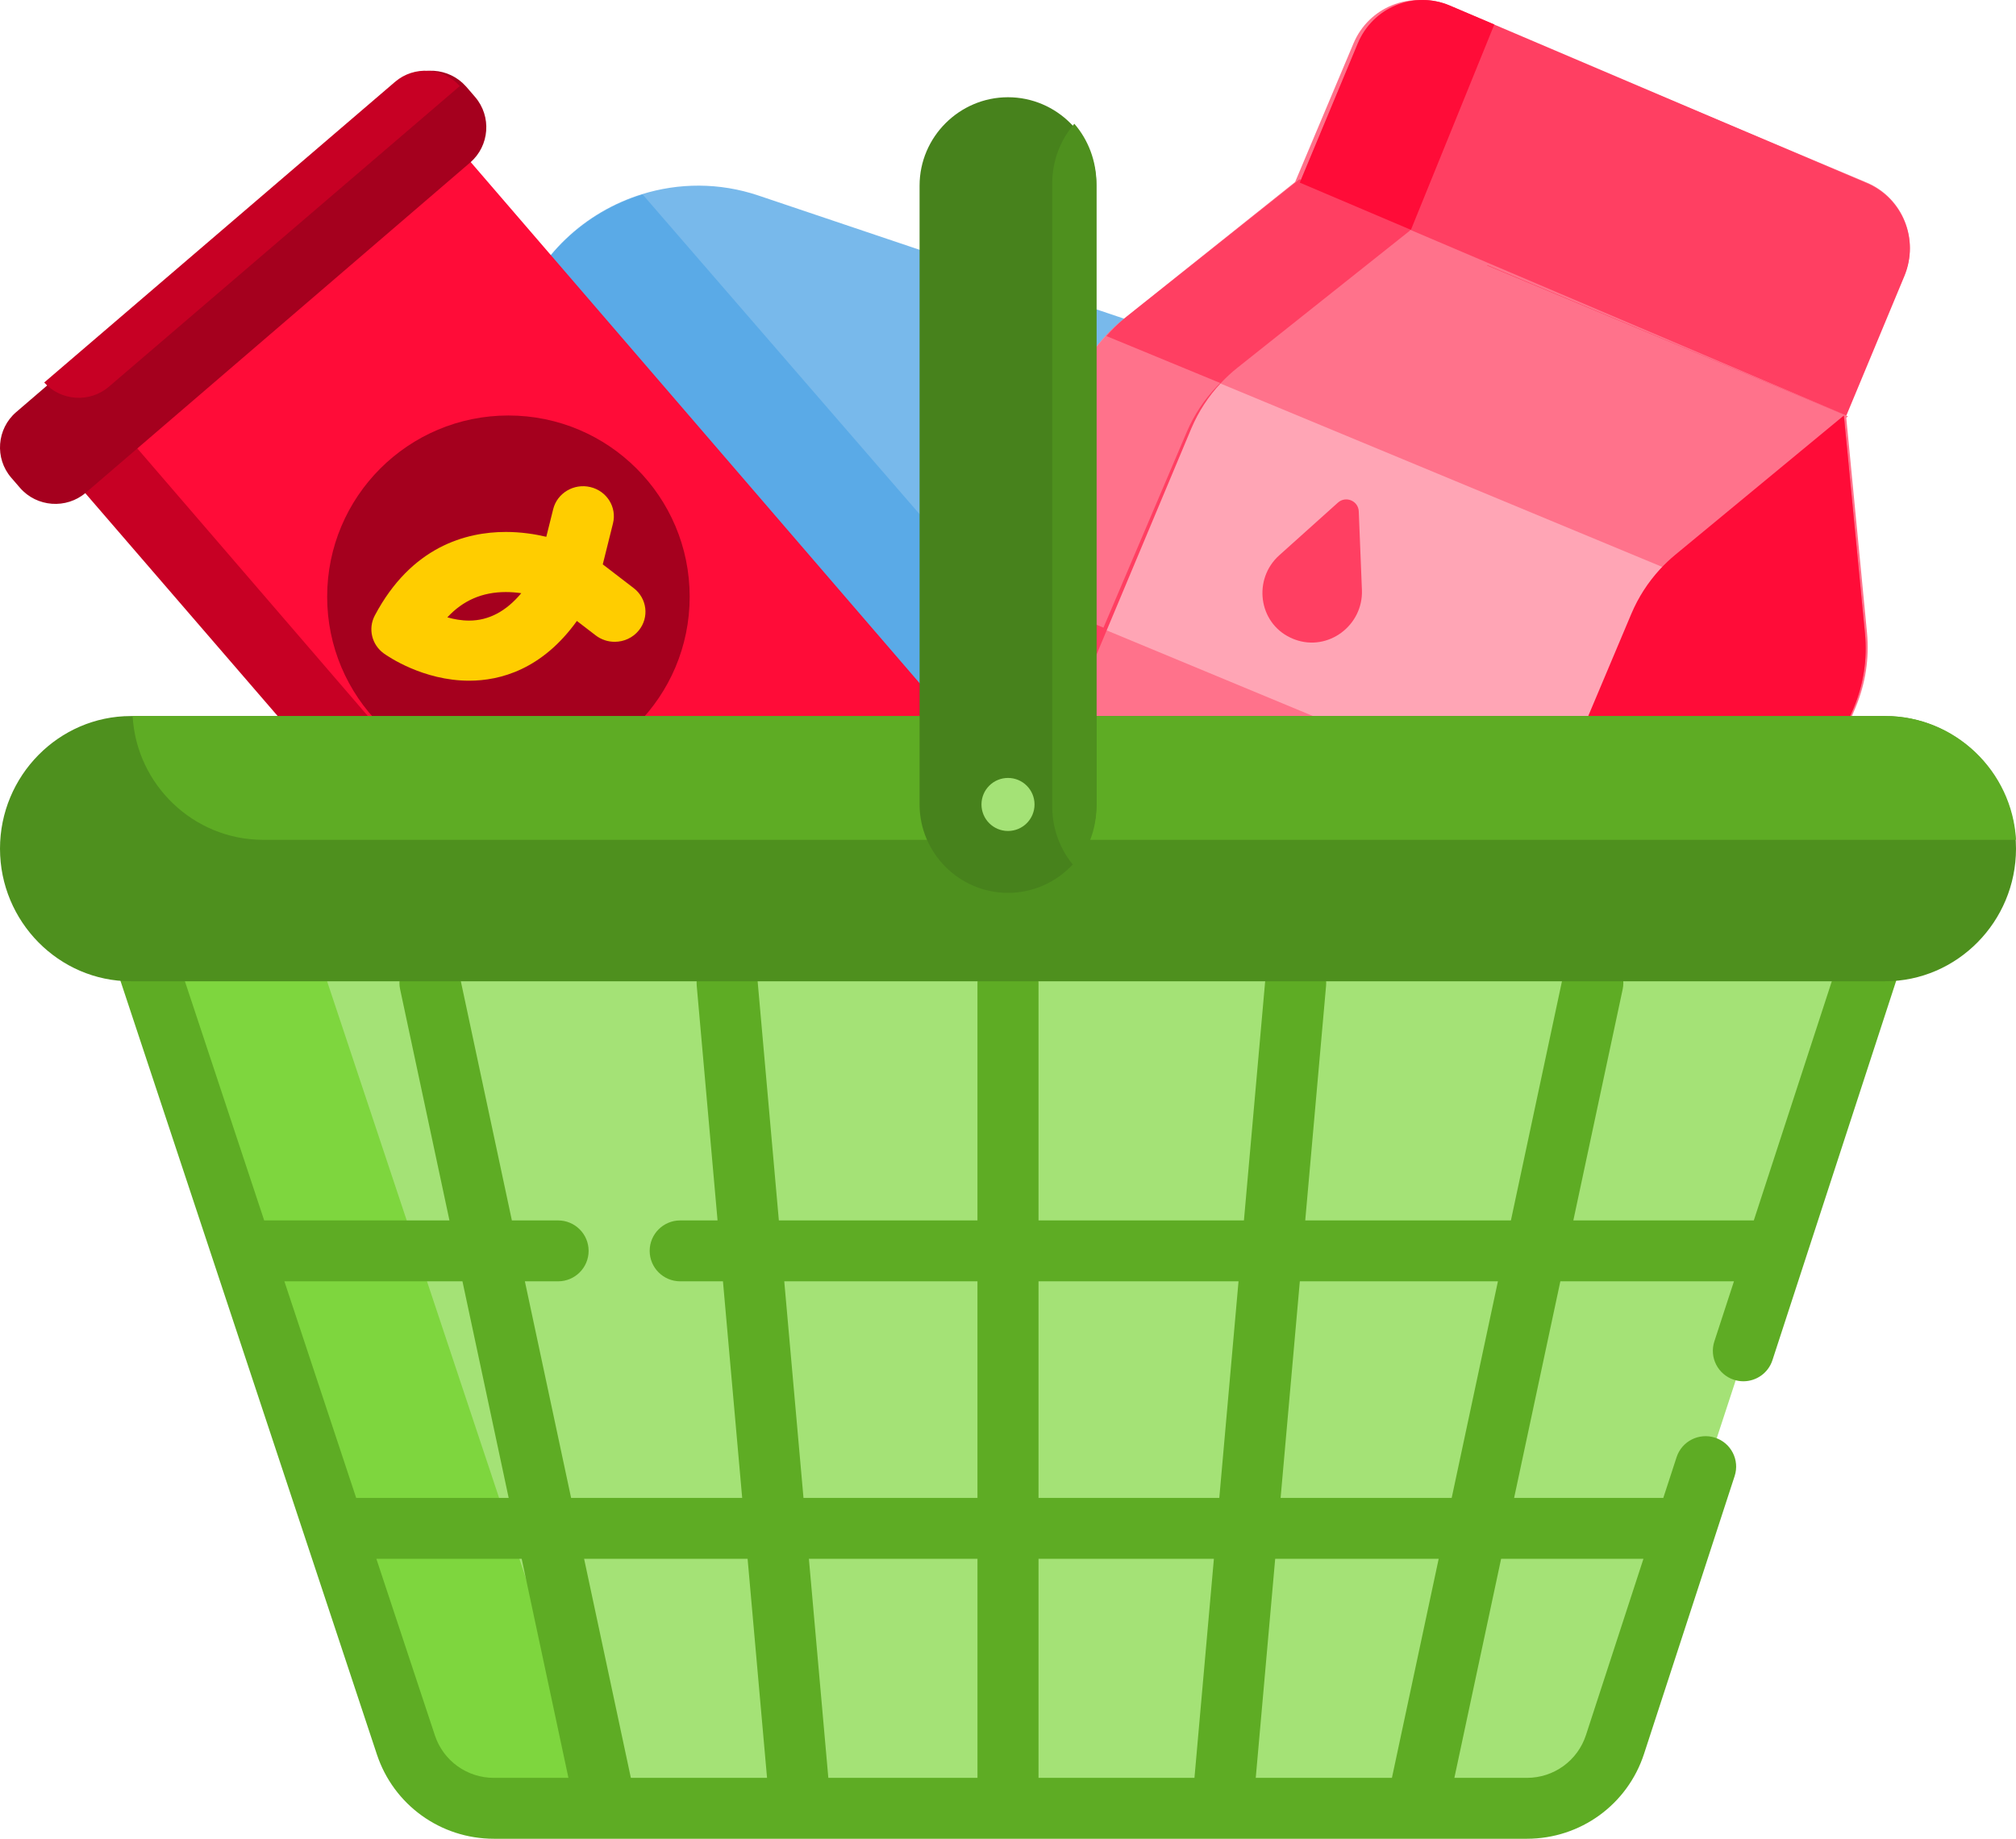 <?xml version="1.0" encoding="UTF-8"?>
<svg width="228px" height="208px" viewBox="0 0 228 208" version="1.1" xmlns="http://www.w3.org/2000/svg" xmlns:xlink="http://www.w3.org/1999/xlink">
    <!-- Generator: Sketch 61.2 (89653) - https://sketch.com -->
    <title>shopping-basket</title>
    <desc>Created with Sketch.</desc>
    <g id="Page-1" stroke="none" stroke-width="1" fill="none" fill-rule="evenodd">
        <g id="shopping-basket" fill-rule="nonzero">
            <g id="prod3" transform="translate(54, 21)">
                <path d="M109.882,50.285 L106.553,60.234 C102.774,71.529 90.474,77.671 79.213,73.878 L71.139,71.156 L14.717,52.154 C3.457,48.361 -2.659,36.014 1.116,24.718 L4.445,14.77 C6.735,7.922 12.156,2.971 18.575,0.977 C22.75,-0.324 27.348,-0.375 31.785,1.121 L96.286,22.849 C107.542,26.642 113.662,38.985 109.882,50.285 Z" id="Path" fill="#78B9EB"></path>
                <path d="M76,67.184 L71.551,71 L14.802,52.047 C3.477,48.264 -2.674,35.947 1.123,24.68 L4.471,14.757 C6.774,7.927 12.227,2.989 18.682,1 L76,67.184 Z" id="Path" fill="#5AAAE7"></path>
            </g>
            <g id="prod2" transform="translate(0, 8)">
                <polygon id="Path" fill="#C70024" points="118 85.601 80.257 118.095 74.557 123 5 42.404 10.704 37.494 48.448 5"></polygon>
                <polygon id="Path" fill="#FF0C38" points="118 85.534 80.361 118 11 37.466 48.639 5"></polygon>
                <path d="M53.176,10.385 L9.705,47.732 C7.506,49.618 4.155,49.372 2.259,47.181 L1.274,46.041 C-0.623,43.85 -0.372,40.509 1.827,38.619 L5.266,35.663 L45.293,1.272 C47.473,-0.6 50.773,-0.378 52.679,1.754 C52.702,1.777 52.725,1.8 52.744,1.823 L53.725,2.963 C55.62,5.155 55.374,8.495 53.176,10.385 Z" id="Path" fill="#A5001E"></path>
                <path d="M52,1.734 L12.317,35.744 C10.16,37.595 6.889,37.37 5,35.268 L44.679,1.258 C46.84,-0.593 50.111,-0.373 52,1.734 Z" id="Path" fill="#C70024"></path>
                <circle id="Oval" fill="#A5001E" cx="57.5" cy="59.5" r="20.5"></circle>
                <path d="M71.671,58.53 L68.171,55.841 L69.326,51.204 C69.781,49.38 68.636,47.541 66.768,47.097 C64.9,46.653 63.018,47.772 62.563,49.596 L61.784,52.722 C60.466,52.412 58.906,52.174 57.205,52.174 C52.73,52.174 46.527,53.813 42.389,61.624 C41.603,63.109 42.038,64.932 43.418,65.924 C43.856,66.238 47.849,69 53.059,69 C56.581,69 61.302,67.729 65.244,62.242 L67.367,63.873 C68.005,64.363 68.763,64.601 69.517,64.601 C70.547,64.601 71.568,64.156 72.254,63.303 C73.443,61.827 73.182,59.69 71.671,58.53 Z M53.059,62.201 C52.181,62.201 51.341,62.048 50.592,61.833 C52.373,59.913 54.559,58.972 57.205,58.972 C57.814,58.972 58.402,59.022 58.953,59.103 C57.235,61.161 55.262,62.201 53.059,62.201 Z" id="Shape" fill="#FFCD00"></path>
            </g>
            <g id="prod1" transform="translate(105, 0)">
                <path d="M106.105,20.645 L58.55,0.628 C54.481,-1.084 49.793,0.825 48.08,4.893 L41.469,20.592 C41.42,20.615 41.418,20.616 41.467,20.593 L22.02,36.123 C21.357,36.652 20.733,37.23 20.161,37.846 C18.756,39.348 17.62,41.092 16.817,43 L0.928,80.727 C-1.602,86.736 1.218,93.655 7.229,96.185 L18.432,100.9 L18.432,100.901 L73.491,124.072 C79.502,126.602 86.427,123.782 88.957,117.772 L104.859,80.016 C105.983,77.345 106.427,74.437 106.148,71.553 L103.761,46.809 L110.372,31.113 C112.085,27.043 110.174,22.357 106.105,20.645 Z" id="Path" fill="#FF728B"></path>
                <path d="M73.187,124.073 L18,100.929 L38.517,52.382 C39.653,49.695 41.447,47.333 43.733,45.513 L63.228,30 L103.527,46.901 L105.919,71.616 C106.198,74.497 105.754,77.402 104.626,80.069 L88.688,117.781 C86.153,123.782 79.212,126.6 73.187,124.073 Z" id="Path" fill="#FF3F62"></path>
                <path d="M104,47.095 L84.859,62.816 C84.236,63.329 83.653,63.879 83.115,64.466 C81.756,65.931 80.66,67.624 79.877,69.472 L59.298,118 L7.246,96.245 C1.221,93.727 -1.606,86.839 0.93,80.858 L16.856,43.304 C17.661,41.405 18.799,39.669 20.208,38.174 C20.781,37.56 21.406,36.985 22.071,36.458 L41.563,21 L104,47.095 Z" id="Path" fill="#FF728B"></path>
                <path d="M83,64.134 C81.64,65.589 80.544,67.272 79.76,69.109 L69.989,92 L7,65.845 L16.709,43.099 C17.515,41.212 18.653,39.486 20.063,38 L83,64.134 Z" id="Path" fill="#FFA5B5"></path>
                <path d="M105.92,71.682 L103.533,47 L84.467,62.755 C83.845,63.27 83.264,63.818 82.73,64.407 C81.375,65.875 80.283,67.573 79.499,69.427 L59,118.059 L73.307,124.073 C79.311,126.599 86.227,123.783 88.752,117.793 L104.63,80.126 C105.754,77.461 106.196,74.563 105.92,71.682 Z" id="Path" fill="#FF0C38"></path>
                <path d="M49.026,66.733 C49.186,70.735 45.225,73.731 41.45,72.345 C41.364,72.313 41.278,72.279 41.192,72.243 C41.106,72.207 41.022,72.17 40.939,72.13 C37.305,70.411 36.689,65.498 39.677,62.815 L46.311,56.858 C47.2,56.059 48.621,56.655 48.669,57.846 L49.026,66.733 Z" id="Path" fill="#FF3F62"></path>
                <path d="M54.659,25.594 L54.456,26.087 L34.948,41.598 C34.282,42.128 33.656,42.704 33.083,43.321 C31.676,44.818 30.537,46.565 29.732,48.467 L9.566,96.586 L7.627,95.775 C1.601,93.251 -1.232,86.34 1.309,80.337 L17.245,42.658 C18.05,40.755 19.188,39.014 20.6,37.511 C21.174,36.894 21.799,36.318 22.465,35.789 L41.969,20.282 C41.969,20.277 41.973,20.277 41.973,20.277 L54.659,25.594 Z" id="Path" fill="#FF3F62"></path>
                <path d="M33,43.326 C32.861,43.458 32.731,43.594 32.601,43.73 C31.191,45.207 30.05,46.929 29.243,48.806 L19.796,71 L7,65.724 L16.73,43.076 C17.537,41.199 18.678,39.482 20.093,38 L33,43.326 Z" id="Path" fill="#FF728B"></path>
                <path d="M103.816,47 L42,20.675 L48.561,4.913 C50.261,0.828 54.913,-1.089 58.951,0.631 L106.143,20.729 C110.181,22.448 112.077,27.153 110.376,31.237 L103.816,47 Z" id="Path" fill="#FF3F62"></path>
                <path d="M64,2.768 L54.568,26 L42,20.659 L48.566,4.91 C50.272,0.828 54.931,-1.087 58.975,0.629 L64,2.768 Z" id="Path" fill="#FF0C38"></path>
            </g>
            <g id="cart" transform="translate(0, 11)">
                <path d="M215,85 L182.113,185.789 C180.71,190.087 176.693,193 172.156,193 L55.383,193 C50.864,193 46.856,190.11 45.439,185.835 L12,85 L215,85 Z" id="Path" fill="#7ED63E"></path>
                <path d="M216,85 L182.987,185.789 C181.578,190.087 177.545,193 172.991,193 L75.545,193 C71.009,193 66.986,190.11 65.563,185.835 L32,85 L216,85 Z" id="Path" fill="#A4E276"></path>
                <path d="M218.341,83.42 C217.691,82.528 216.652,82 215.547,82 L32.348,82 C30.442,82 28.896,83.542 28.896,85.444 C28.896,87.346 30.442,88.888 32.348,88.888 L210.793,88.888 L198.347,127.054 L177.937,127.054 L183.517,100.903 C183.914,99.043 182.724,97.214 180.859,96.818 C178.995,96.421 177.16,97.609 176.763,99.469 L170.877,127.054 L147.616,127.054 L149.974,100.49 C150.142,98.595 148.738,96.923 146.838,96.755 C144.944,96.587 143.263,97.987 143.095,99.883 L140.683,127.054 L117.452,127.054 L117.452,100.186 C117.452,98.284 115.906,96.742 114,96.742 C112.093,96.742 110.547,98.284 110.547,100.186 L110.547,127.054 L88.085,127.054 L85.674,99.883 C85.505,97.988 83.825,96.59 81.93,96.755 C80.03,96.923 78.627,98.595 78.795,100.49 L81.152,127.054 L76.928,127.054 C75.021,127.054 73.475,128.596 73.475,130.498 C73.475,132.4 75.021,133.942 76.928,133.942 L81.763,133.942 L83.938,158.442 L64.589,158.442 L59.361,133.942 L63.117,133.942 C65.024,133.942 66.57,132.4 66.57,130.498 C66.57,128.596 65.024,127.054 63.117,127.054 L57.891,127.054 L52.005,99.469 C51.608,97.609 49.776,96.42 47.909,96.818 C46.044,97.214 44.854,99.043 45.251,100.903 L50.831,127.054 L29.879,127.054 L17.23,88.888 L18.538,88.888 C20.444,88.888 21.99,87.346 21.99,85.444 C21.99,83.542 20.444,82 18.538,82 L12.453,82 C11.344,82 10.304,82.531 9.654,83.427 C9.005,84.323 8.827,85.475 9.174,86.525 L42.627,187.466 C44.517,193.168 49.832,197 55.853,197 L68.541,197 C68.544,197 68.546,197 68.549,197 C68.553,197 68.558,197 68.562,197 L90.512,197 C90.514,197 90.515,197 90.517,197 C90.519,197 90.52,197 90.522,197 L138.246,197 C138.248,197 138.249,197 138.251,197 C138.252,197 138.254,197 138.255,197 L160.206,197 C160.21,197 160.215,197 160.219,197 C160.221,197 160.224,197 160.227,197 L172.682,197 C178.734,197 184.058,193.143 185.93,187.403 L196.18,155.969 C196.77,154.16 195.777,152.217 193.964,151.629 C192.15,151.041 190.203,152.031 189.613,153.839 L188.112,158.443 L171.239,158.443 L176.468,133.943 L196.102,133.943 L193.885,140.739 C193.296,142.548 194.288,144.491 196.101,145.079 C196.456,145.194 196.816,145.249 197.17,145.249 C198.625,145.249 199.978,144.324 200.453,142.869 L218.831,86.51 C219.173,85.46 218.991,84.312 218.341,83.42 Z M140.072,133.942 L137.897,158.442 L117.452,158.442 L117.452,133.942 L140.072,133.942 Z M142.019,190.111 L144.218,165.33 L162.709,165.33 L157.42,190.111 L142.019,190.111 Z M135.087,190.111 L117.452,190.111 L117.452,165.33 L137.286,165.33 L135.087,190.111 Z M93.681,190.111 L91.482,165.33 L110.548,165.33 L110.548,190.111 L93.681,190.111 Z M88.696,133.942 L110.547,133.942 L110.547,158.442 L90.871,158.442 L88.696,133.942 Z M84.55,165.33 L86.749,190.111 L71.347,190.111 L66.059,165.33 L84.55,165.33 Z M52.301,133.942 L57.529,158.442 L40.282,158.442 L32.162,133.942 L52.301,133.942 Z M49.184,185.303 L42.564,165.33 L58.999,165.33 L64.287,190.111 L55.853,190.111 C52.817,190.111 50.137,188.179 49.184,185.303 Z M185.866,165.33 L179.364,185.272 C178.42,188.166 175.735,190.111 172.683,190.111 L164.482,190.111 L169.77,165.33 L185.866,165.33 L185.866,165.33 Z M164.179,158.442 L144.83,158.442 L147.005,133.942 L169.408,133.942 L164.179,158.442 Z" id="Shape" fill="#5EAC24"></path>
                <path d="M228,85.002 C228,89.128 226.336,92.879 223.653,95.594 C220.971,98.313 217.27,100 213.2,100 L14.8,100 C6.661,100 0,93.253 0,85.002 C0,80.877 1.664,77.125 4.347,74.406 C7.029,71.687 10.73,70 14.8,70 L213.2,70 C221.063,70 227.548,76.303 227.977,84.166 C227.991,84.441 228,84.722 228,85.002 Z" id="Path" fill="#4E901E"></path>
                <path d="M228,84 L29.76,84 C21.903,84 15.428,77.771 15,70 L213.235,70 C221.092,70 227.572,76.229 228,84 Z" id="Path" fill="#5EAC24"></path>
                <path d="M124,9.996 L124,79.999 C124,82.593 122.999,84.963 121.365,86.744 C119.533,88.741 116.906,90 114,90 C108.499,90 104,85.5 104,79.999 L104,9.996 C104,4.5 108.5,0 114,0 C116.75,0 119.253,1.125 121.062,2.939 C121.163,3.04 121.263,3.145 121.365,3.255 C122.999,5.033 124,7.407 124,9.996 Z" id="Path" fill="#47821C"></path>
                <path d="M124,9.782 L124,80.213 C124,82.824 123.052,85.207 121.502,87 C119.949,85.207 119,82.824 119,80.213 L119,9.782 C119,7.176 119.948,4.788 121.502,3 C123.052,4.788 124,7.177 124,9.782 Z" id="Path" fill="#4E901E"></path>
                <circle id="Oval" fill="#A4E276" cx="114" cy="80" r="3"></circle>
            </g>
        </g>
    </g>
</svg>